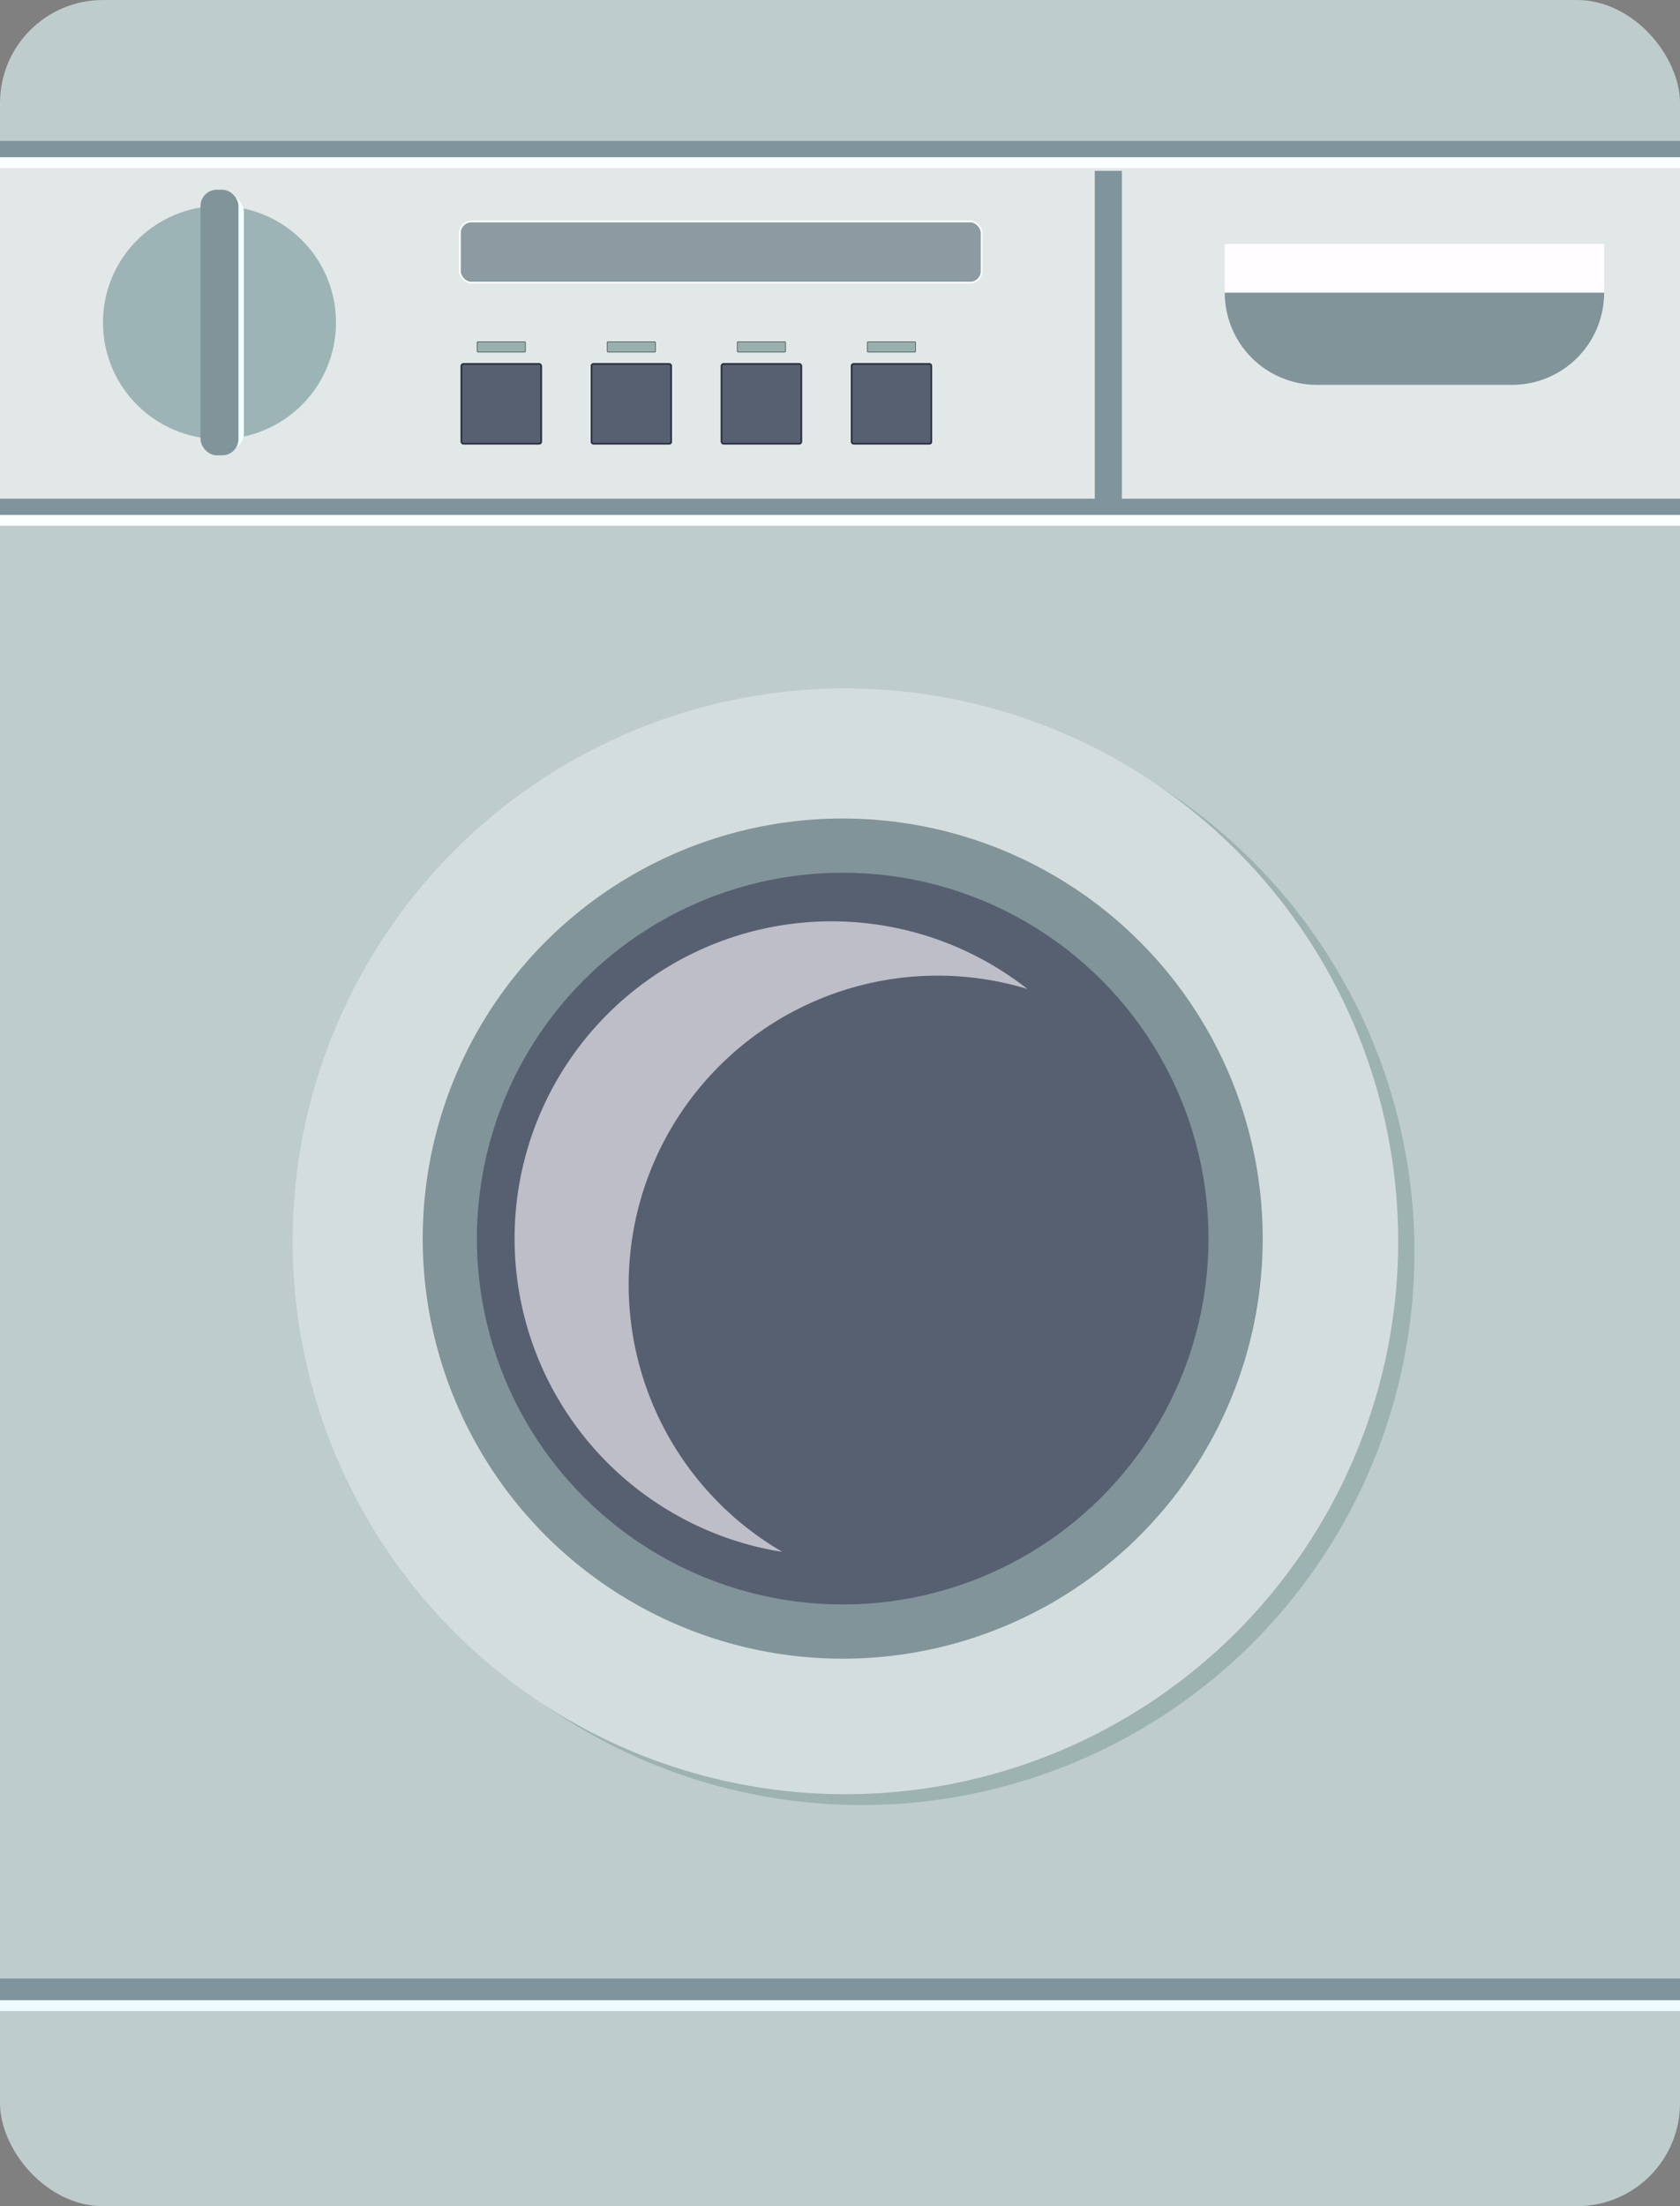 <svg xmlns="http://www.w3.org/2000/svg" width="310" height="407" viewBox="0 0 310 407">
  <rect x="0" y="0" width="310" height="407" fill="#808080" stroke="none"/>
  <g id="wasmachine" transform="translate(-107 -180)">
    <rect id="main-shape" width="310" height="407" rx="19" transform="translate(107 180)" fill="#becccc"/>
    <g id="bottom-details">
      <rect id="Rectangle_64" data-name="Rectangle 64" width="310" height="4" transform="translate(107 547)" fill="#edfbfe"/>
      <rect id="Rectangle_63" data-name="Rectangle 63" width="310" height="4" transform="translate(107 545)" fill="#80949b"/>
    </g>
    <g id="top-controls">
      <rect id="Rectangle_49" data-name="Rectangle 49" width="310" height="4" transform="translate(107 206)" fill="#80949b"/>
      <rect id="Rectangle_50" data-name="Rectangle 50" width="310" height="1" transform="translate(107 209)" fill="#6c7b81"/>
      <rect id="Rectangle_51" data-name="Rectangle 51" width="310" height="3" transform="translate(107 209)" fill="#fbffff"/>
      <rect id="Rectangle_52" data-name="Rectangle 52" width="310" height="64" transform="translate(107 211)" fill="#e2e8e8"/>
      <rect id="Rectangle_53" data-name="Rectangle 53" width="310" height="4" transform="translate(107 273)" fill="#fbffff"/>
      <g id="Rectangle_54" data-name="Rectangle 54" transform="translate(192 221)" fill="#84959c" stroke="#fff" stroke-width="0.3" opacity="0.92">
        <rect width="96" height="11" rx="2" stroke="none"/>
        <rect x="-0.15" y="-0.15" width="96.3" height="11.3" rx="2.15" fill="none"/>
      </g>
      <rect id="Rectangle_60" data-name="Rectangle 60" width="61" height="5" transform="translate(314.013 211.522) rotate(90)" fill="#80949b"/>
      <g id="Group_1" data-name="Group 1">
        <g id="Rectangle_55" data-name="Rectangle 55" transform="translate(192 247)" fill="#576071" stroke="#2b313f" stroke-width="0.3">
          <rect width="15" height="15" rx="0.5" stroke="none"/>
          <rect x="0.15" y="0.15" width="14.7" height="14.7" rx="0.35" fill="none"/>
        </g>
        <g id="Rectangle_56" data-name="Rectangle 56" transform="translate(195 243)" fill="#97b0ad" stroke="#413f3f" stroke-width="0.1">
          <rect width="9" height="2" rx="0.2" stroke="none"/>
          <rect x="0.05" y="0.05" width="8.9" height="1.9" rx="0.15" fill="none"/>
        </g>
      </g>
      <g id="Group_4" data-name="Group 4" transform="translate(48)">
        <g id="Rectangle_55-2" data-name="Rectangle 55" transform="translate(192 247)" fill="#576071" stroke="#2b313f" stroke-width="0.3">
          <rect width="15" height="15" rx="0.5" stroke="none"/>
          <rect x="0.15" y="0.15" width="14.7" height="14.7" rx="0.35" fill="none"/>
        </g>
        <g id="Rectangle_56-2" data-name="Rectangle 56" transform="translate(195 243)" fill="#97b0ad" stroke="#413f3f" stroke-width="0.1">
          <rect width="9" height="2" rx="0.2" stroke="none"/>
          <rect x="0.05" y="0.05" width="8.9" height="1.9" rx="0.15" fill="none"/>
        </g>
      </g>
      <g id="Group_2" data-name="Group 2" transform="translate(24)">
        <g id="Rectangle_55-3" data-name="Rectangle 55" transform="translate(192 247)" fill="#576071" stroke="#2b313f" stroke-width="0.3">
          <rect width="15" height="15" rx="0.5" stroke="none"/>
          <rect x="0.15" y="0.15" width="14.7" height="14.7" rx="0.35" fill="none"/>
        </g>
        <g id="Rectangle_56-3" data-name="Rectangle 56" transform="translate(195 243)" fill="#97b0ad" stroke="#413f3f" stroke-width="0.1">
          <rect width="9" height="2" rx="0.2" stroke="none"/>
          <rect x="0.05" y="0.05" width="8.9" height="1.9" rx="0.15" fill="none"/>
        </g>
      </g>
      <g id="Group_3" data-name="Group 3" transform="translate(72)">
        <g id="Rectangle_55-4" data-name="Rectangle 55" transform="translate(192 247)" fill="#576071" stroke="#2b313f" stroke-width="0.3">
          <rect width="15" height="15" rx="0.5" stroke="none"/>
          <rect x="0.15" y="0.15" width="14.7" height="14.7" rx="0.35" fill="none"/>
        </g>
        <g id="Rectangle_56-4" data-name="Rectangle 56" transform="translate(195 243)" fill="#97b0ad" stroke="#413f3f" stroke-width="0.1">
          <rect width="9" height="2" rx="0.2" stroke="none"/>
          <rect x="0.05" y="0.05" width="8.9" height="1.9" rx="0.15" fill="none"/>
        </g>
      </g>
      <circle id="Ellipse_1" data-name="Ellipse 1" cx="21.5" cy="21.5" r="21.5" transform="translate(126 218)" fill="#9cb4b6"/>
      <rect id="Rectangle_58" data-name="Rectangle 58" width="7" height="47" rx="3" transform="translate(145 216)" fill="#f1ffff"/>
      <rect id="Rectangle_57" data-name="Rectangle 57" width="7" height="49" rx="3" transform="translate(144 215)" fill="#81949a"/>
      <rect id="Rectangle_59" data-name="Rectangle 59" width="310" height="3" transform="translate(107 272)" fill="#80949b"/>
      <rect id="Rectangle_61" data-name="Rectangle 61" width="70" height="9" transform="translate(333 225)" fill="#fffdff"/>
      <path id="Rectangle_62" data-name="Rectangle 62" d="M0,0H70a0,0,0,0,1,0,0V0A17,17,0,0,1,53,17H17A17,17,0,0,1,0,0V0A0,0,0,0,1,0,0Z" transform="translate(333 234)" fill="#81949a"/>
    </g>
    <g id="mid-circles">
      <circle id="Ellipse_7" data-name="Ellipse 7" cx="102" cy="102" r="102" transform="translate(164 309)" fill="#9db3b1"/>
      <circle id="Ellipse_2" data-name="Ellipse 2" cx="102" cy="102" r="102" transform="translate(161 307)" fill="#d4ddde"/>
      <circle id="Ellipse_3" data-name="Ellipse 3" cx="77.5" cy="77.5" r="77.5" transform="translate(185 331)" fill="#81949a"/>
      <circle id="Ellipse_4" data-name="Ellipse 4" cx="67.5" cy="67.5" r="67.5" transform="translate(195 341)" fill="#576071"/>
      <path id="Subtraction_1" data-name="Subtraction 1" d="M467.348,116.288a57.969,57.969,0,0,1-19.5-6.775,58.51,58.51,0,1,1,64.737-97.064,57.014,57.014,0,0,0-45.233,103.837Z" transform="translate(-216 350)" fill="#bebec8"/>
    </g>
  </g>
</svg>
